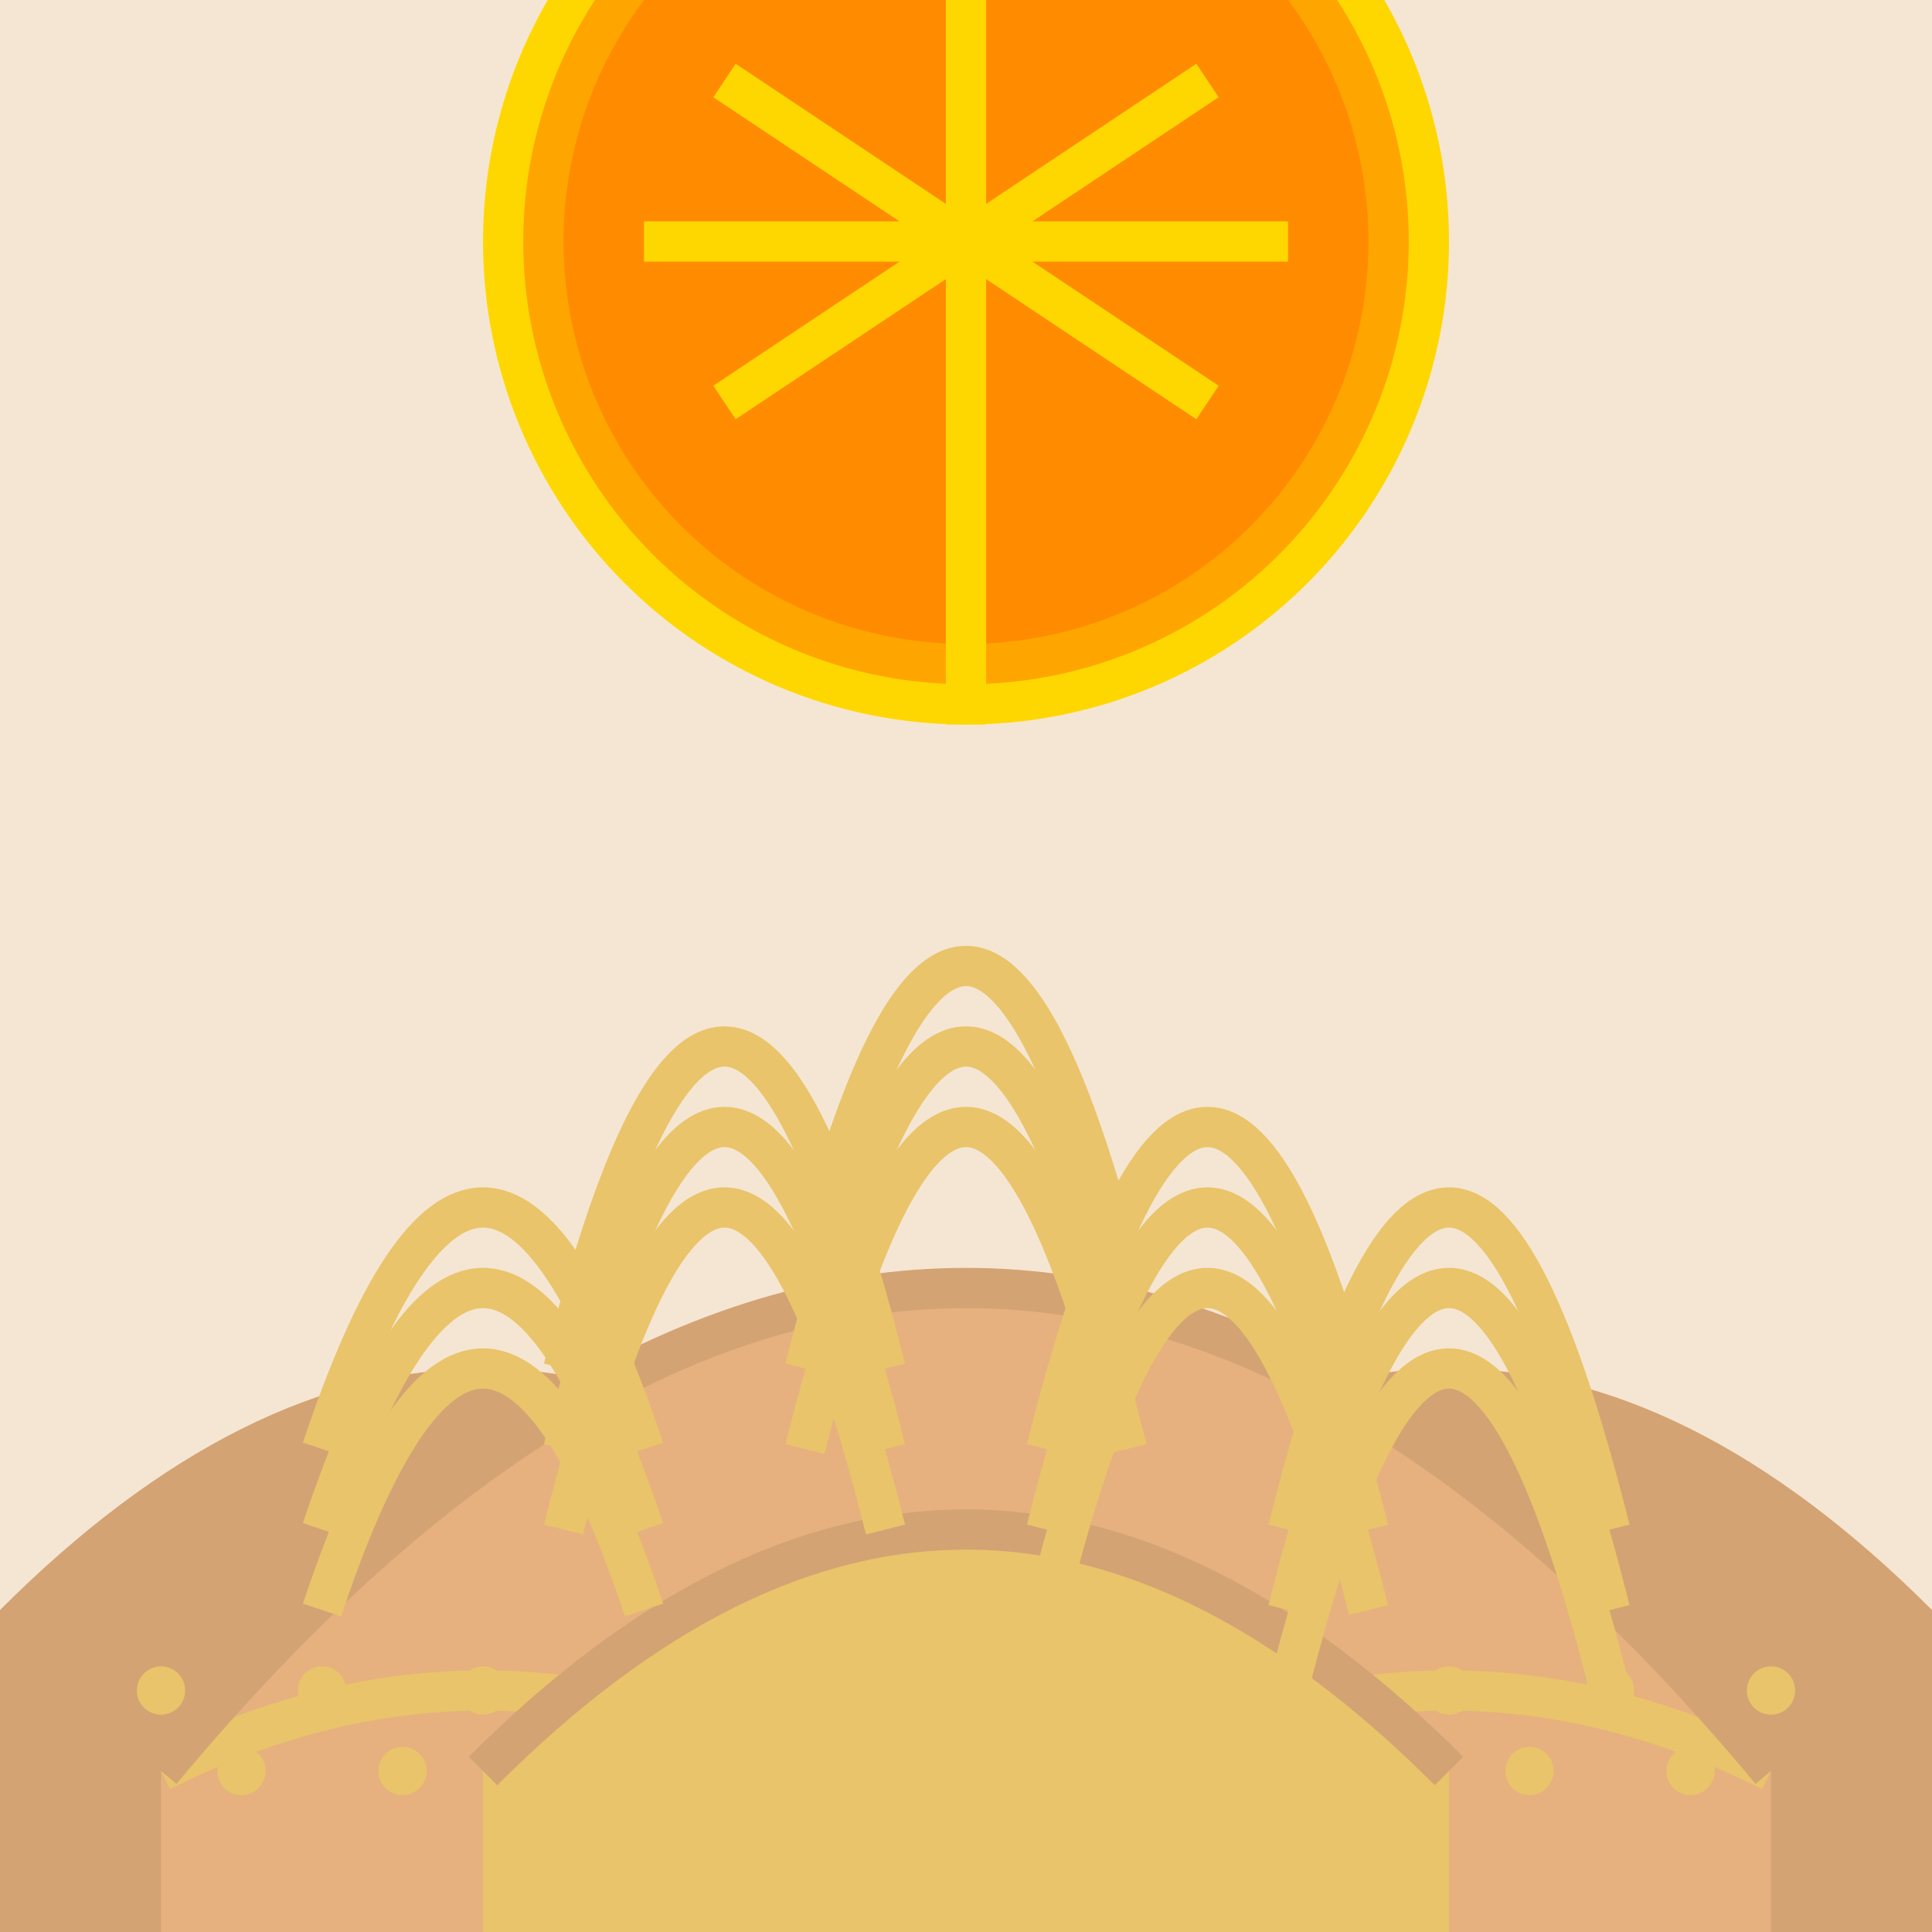<svg width="24" height="24" viewBox="0 0 24 24" xmlns="http://www.w3.org/2000/svg">
    <!-- Arka plan - Gökyüzü -->
    <rect width="24" height="24" fill="#F5E6D3"/>
    
    <!-- Büyük kum tepeleri -->
    <path d="M0 20 Q6 14 12 20 Q18 14 24 20 L24 24 L0 24 Z" fill="#D4A373"/>
    
    <!-- Ana kum tepesi -->
    <path d="M2 22 Q12 10 22 22 L22 24 L2 24 Z" fill="#E6B17E"/>
    
    <!-- İkincil kum tepesi -->
    <path d="M6 22 Q12 16 18 22 L18 24 L6 24 Z" fill="#E9C46A"/>
    
    <!-- Kum dalgaları -->
    <path d="M2 22 Q6 20 10 22" stroke="#E9C46A" stroke-width="0.5" fill="none"/>
    <path d="M14 22 Q18 20 22 22" stroke="#E9C46A" stroke-width="0.5" fill="none"/>
    <path d="M6 22 Q12 20 18 22" stroke="#E9C46A" stroke-width="0.5" fill="none"/>
    
    <!-- Güneş -->
    <circle cx="12" cy="3" r="6" fill="#FFD700"/> <!-- Daha büyük güneş -->
    <circle cx="12" cy="3" r="5.5" fill="#FFA500"/>
    <circle cx="12" cy="3" r="5" fill="#FF8C00"/>
    
    <!-- Güneş ışınları -->
    <path d="M12 0 L12 9" stroke="#FFD700" stroke-width="0.5"/>
    <path d="M9 1 L15 5" stroke="#FFD700" stroke-width="0.5"/>
    <path d="M15 1 L9 5" stroke="#FFD700" stroke-width="0.5"/>
    <path d="M8 3 L16 3" stroke="#FFD700" stroke-width="0.5"/>
    
    <!-- Kum taneleri -->
    <circle cx="2" cy="21" r="0.3" fill="#E9C46A"/>
    <circle cx="3" cy="22" r="0.3" fill="#E9C46A"/>
    <circle cx="4" cy="21" r="0.3" fill="#E9C46A"/>
    <circle cx="5" cy="22" r="0.3" fill="#E9C46A"/>
    <circle cx="6" cy="21" r="0.3" fill="#E9C46A"/>
    <circle cx="7" cy="22" r="0.3" fill="#E9C46A"/>
    <circle cx="8" cy="21" r="0.3" fill="#E9C46A"/>
    <circle cx="9" cy="22" r="0.3" fill="#E9C46A"/>
    <circle cx="10" cy="21" r="0.3" fill="#E9C46A"/>
    <circle cx="11" cy="22" r="0.3" fill="#E9C46A"/>
    <circle cx="12" cy="21" r="0.3" fill="#E9C46A"/>
    <circle cx="13" cy="22" r="0.3" fill="#E9C46A"/>
    <circle cx="14" cy="21" r="0.3" fill="#E9C46A"/>
    <circle cx="15" cy="22" r="0.3" fill="#E9C46A"/>
    <circle cx="16" cy="21" r="0.3" fill="#E9C46A"/>
    <circle cx="17" cy="22" r="0.3" fill="#E9C46A"/>
    <circle cx="18" cy="21" r="0.3" fill="#E9C46A"/>
    <circle cx="19" cy="22" r="0.3" fill="#E9C46A"/>
    <circle cx="20" cy="21" r="0.3" fill="#E9C46A"/>
    <circle cx="21" cy="22" r="0.3" fill="#E9C46A"/>
    <circle cx="22" cy="21" r="0.3" fill="#E9C46A"/>
    
    <!-- Gölgeler -->
    <path d="M2 22 Q12 10 22 22" stroke="#D4A373" stroke-width="0.5" fill="none"/>
    <path d="M6 22 Q12 16 18 22" stroke="#D4A373" stroke-width="0.5" fill="none"/>
    
    <!-- Hortum 1 -->
    <path d="M4 18 Q6 12 8 18" stroke="#E9C46A" stroke-width="0.5" fill="none"/>
    <path d="M4 19 Q6 13 8 19" stroke="#E9C46A" stroke-width="0.5" fill="none"/>
    <path d="M4 20 Q6 14 8 20" stroke="#E9C46A" stroke-width="0.5" fill="none"/>
    
    <!-- Hortum 2 -->
    <path d="M10 16 Q12 8 14 16" stroke="#E9C46A" stroke-width="0.5" fill="none"/>
    <path d="M10 17 Q12 9 14 17" stroke="#E9C46A" stroke-width="0.5" fill="none"/>
    <path d="M10 18 Q12 10 14 18" stroke="#E9C46A" stroke-width="0.5" fill="none"/>
    
    <!-- Hortum 3 -->
    <path d="M16 19 Q18 11 20 19" stroke="#E9C46A" stroke-width="0.5" fill="none"/>
    <path d="M16 20 Q18 12 20 20" stroke="#E9C46A" stroke-width="0.5" fill="none"/>
    <path d="M16 21 Q18 13 20 21" stroke="#E9C46A" stroke-width="0.5" fill="none"/>
    
    <!-- Hortum 4 -->
    <path d="M7 17 Q9 9 11 17" stroke="#E9C46A" stroke-width="0.5" fill="none"/>
    <path d="M7 18 Q9 10 11 18" stroke="#E9C46A" stroke-width="0.5" fill="none"/>
    <path d="M7 19 Q9 11 11 19" stroke="#E9C46A" stroke-width="0.5" fill="none"/>
    
    <!-- Hortum 5 -->
    <path d="M13 18 Q15 10 17 18" stroke="#E9C46A" stroke-width="0.5" fill="none"/>
    <path d="M13 19 Q15 11 17 19" stroke="#E9C46A" stroke-width="0.5" fill="none"/>
    <path d="M13 20 Q15 12 17 20" stroke="#E9C46A" stroke-width="0.5" fill="none"/>
</svg>